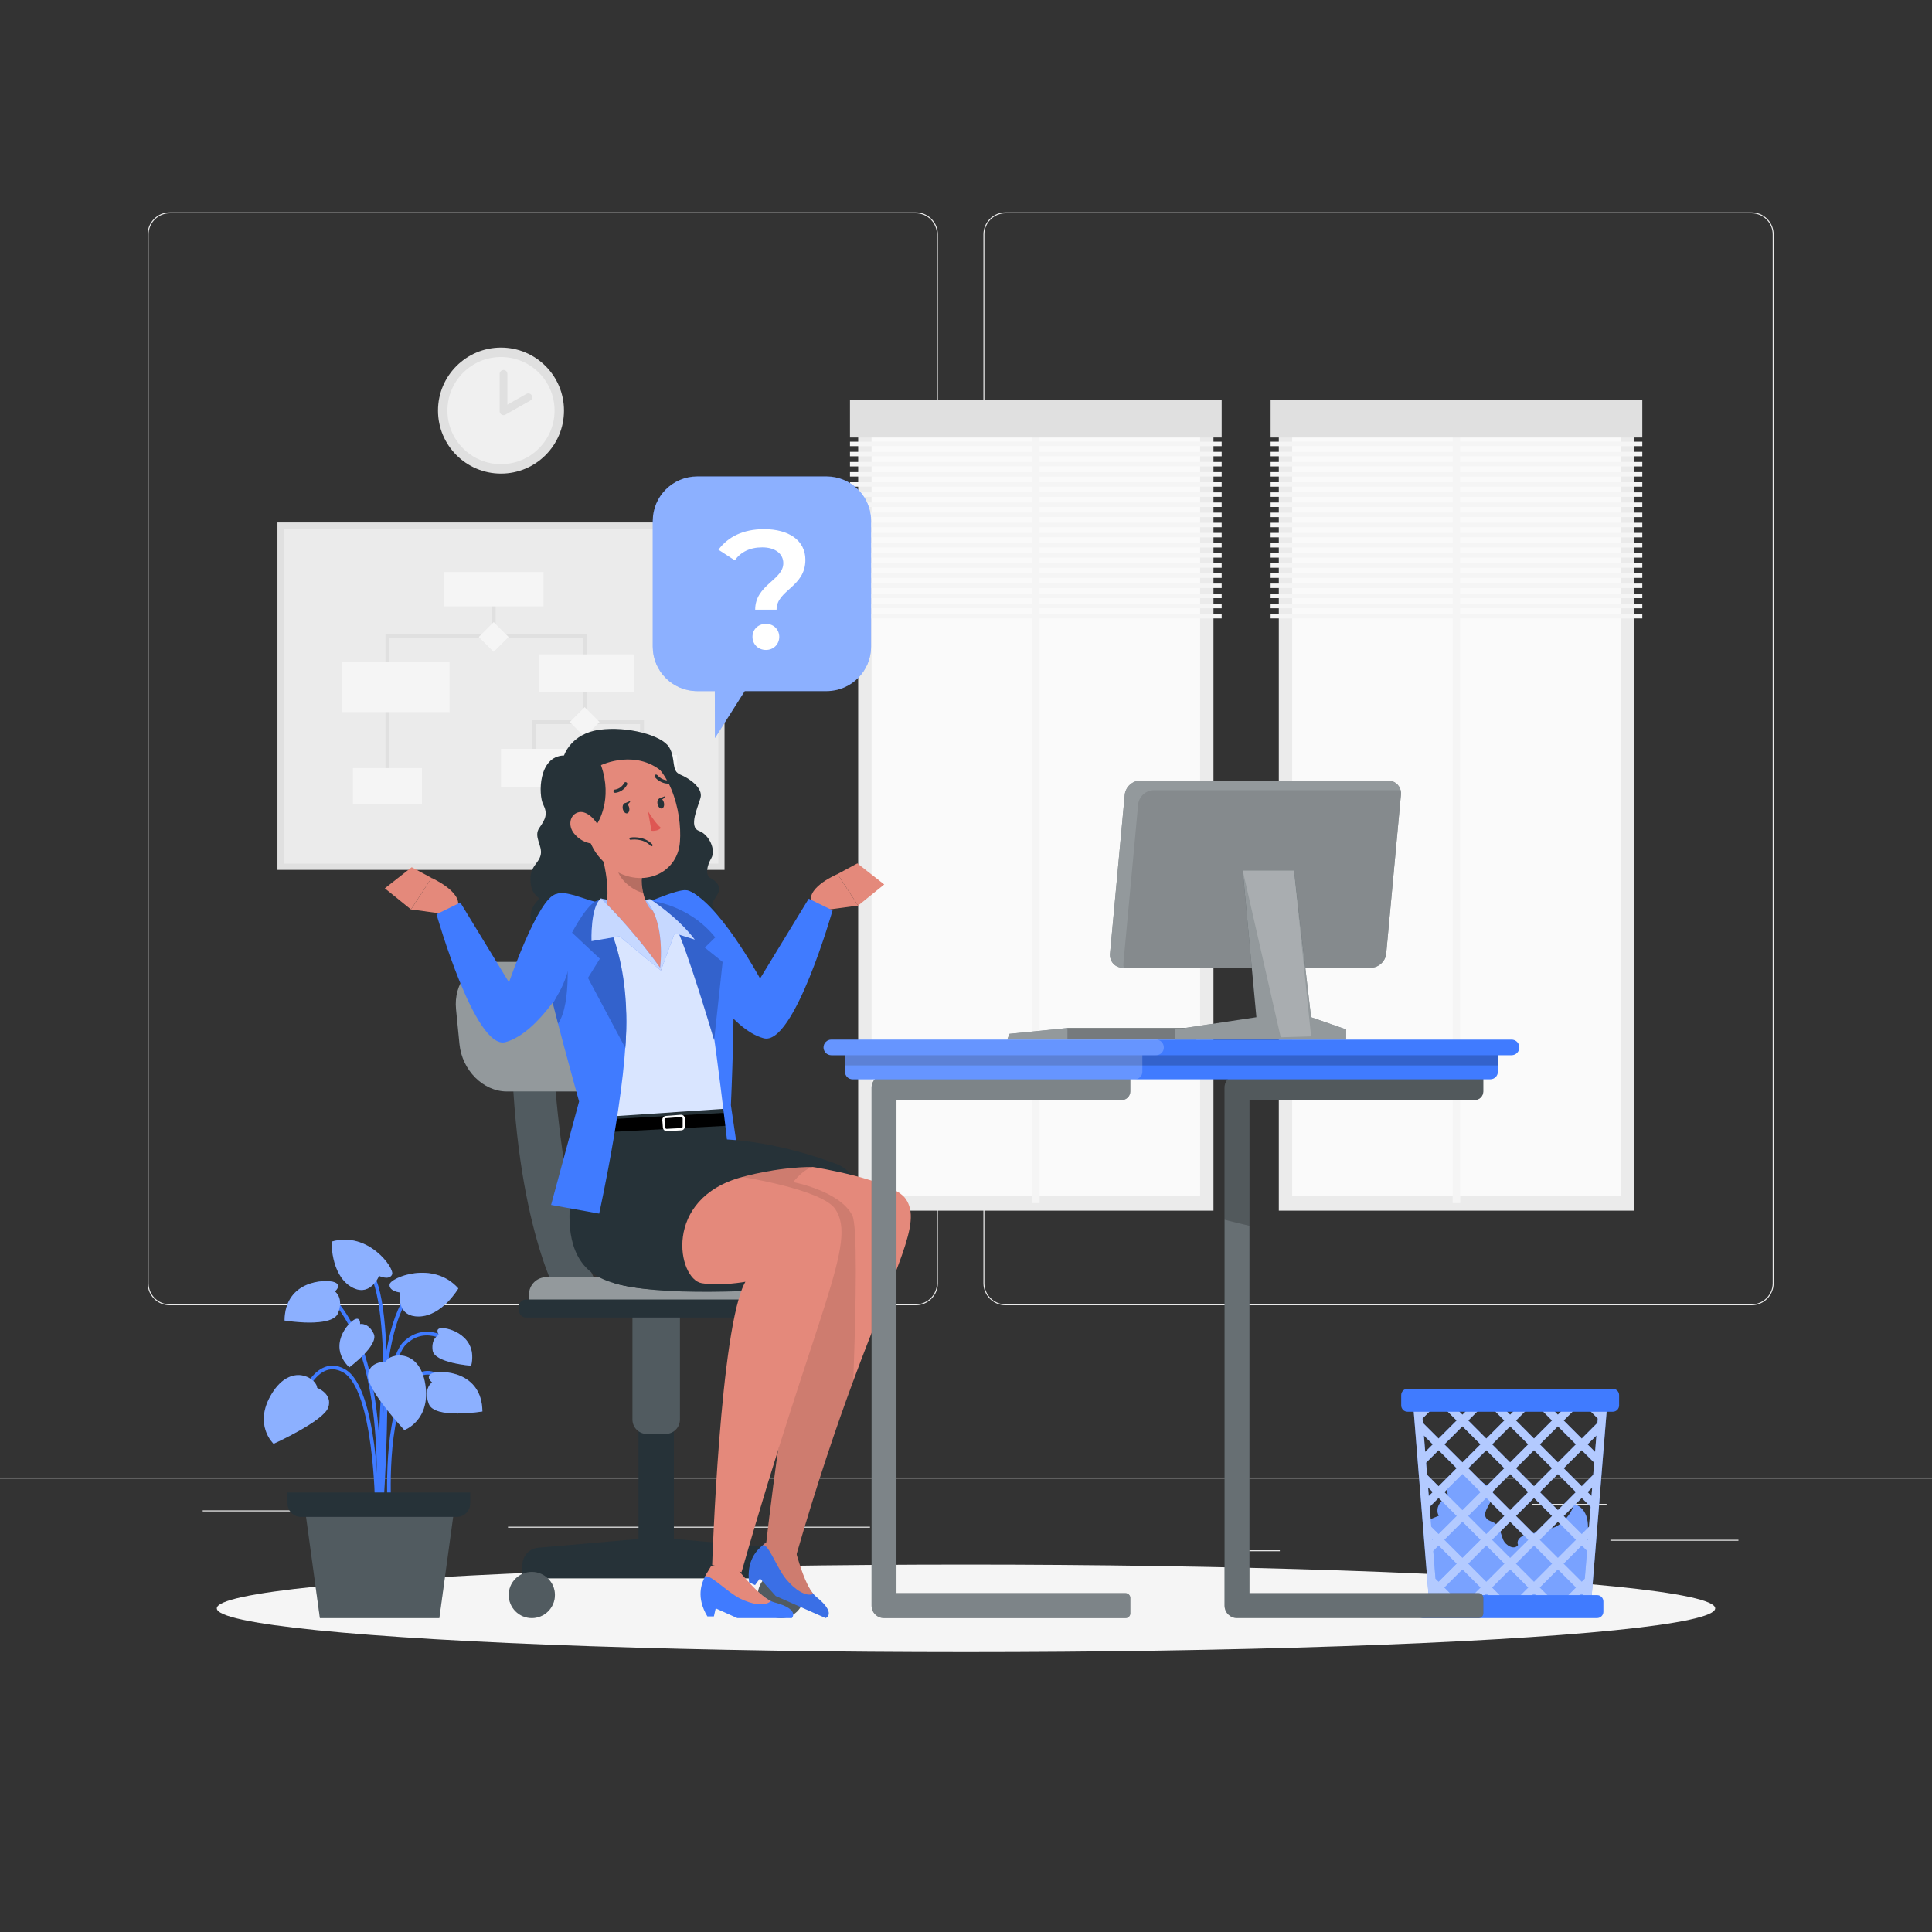 <?xml version="1.0" encoding="utf-8"?>
<!-- Generator: Adobe Illustrator 27.5.0, SVG Export Plug-In . SVG Version: 6.00 Build 0)  -->
<svg version="1.1" xmlns="http://www.w3.org/2000/svg" xmlns:xlink="http://www.w3.org/1999/xlink" x="0px" y="0px"
	 viewBox="0 0 500 500" style="enable-background:new 0 0 500 500;" xml:space="preserve">
<rect x="0" y="0" width="500" height="500" fill="#333333" stroke="none"/>
<g id="Background_Complete">
	<g>
		<rect y="382.398" style="fill:#EBEBEB;" width="500" height="0.25"/>
		<rect x="416.779" y="398.494" style="fill:#EBEBEB;" width="33.122" height="0.25"/>
		<rect x="322.527" y="401.208" style="fill:#EBEBEB;" width="8.693" height="0.25"/>
		<rect x="396.586" y="389.208" style="fill:#EBEBEB;" width="19.192" height="0.25"/>
		<rect x="52.459" y="390.888" style="fill:#EBEBEB;" width="43.193" height="0.25"/>
		<rect x="104.556" y="390.888" style="fill:#EBEBEB;" width="6.333" height="0.25"/>
		<rect x="131.471" y="395.111" style="fill:#EBEBEB;" width="93.676" height="0.25"/>
		<path style="fill:#EBEBEB;" d="M237.014,337.8H43.915c-3.147,0-5.708-2.561-5.708-5.708V60.66c0-3.147,2.561-5.708,5.708-5.708
			h193.099c3.146,0,5.707,2.561,5.707,5.708v271.432C242.721,335.239,240.16,337.8,237.014,337.8z M43.915,55.203
			c-3.01,0-5.458,2.448-5.458,5.458v271.432c0,3.01,2.448,5.458,5.458,5.458h193.099c3.009,0,5.457-2.448,5.457-5.458V60.66
			c0-3.009-2.448-5.458-5.457-5.458H43.915z"/>
		<path style="fill:#EBEBEB;" d="M453.31,337.8H260.212c-3.147,0-5.707-2.561-5.707-5.708V60.66c0-3.147,2.561-5.708,5.707-5.708
			H453.31c3.148,0,5.708,2.561,5.708,5.708v271.432C459.019,335.239,456.458,337.8,453.31,337.8z M260.212,55.203
			c-3.009,0-5.457,2.448-5.457,5.458v271.432c0,3.01,2.448,5.458,5.457,5.458H453.31c3.01,0,5.458-2.448,5.458-5.458V60.66
			c0-3.009-2.448-5.458-5.458-5.458H260.212z"/>
	</g>
	<g>
		<g>
			<rect x="222.095" y="106.178" style="fill:#EBEBEB;" width="91.948" height="207.136"/>
			
				<rect x="168.386" y="167.24" transform="matrix(-1.836970e-16 1 -1 -1.836970e-16 477.815 -58.323)" style="fill:#FAFAFA;" width="199.366" height="85.011"/>
			<rect x="267.092" y="109.064" style="fill:#F5F5F5;" width="1.954" height="202.306"/>
			<rect x="219.973" y="103.482" style="fill:#E0E0E0;" width="96.192" height="9.748"/>
			<g>
				<rect x="219.973" y="114.31" style="fill:#F5F5F5;" width="96.192" height="1.155"/>
				<rect x="219.973" y="116.932" style="fill:#F5F5F5;" width="96.192" height="1.155"/>
				<rect x="219.973" y="119.555" style="fill:#F5F5F5;" width="96.192" height="1.155"/>
				<rect x="219.973" y="122.177" style="fill:#F5F5F5;" width="96.192" height="1.155"/>
				<rect x="219.973" y="124.799" style="fill:#F5F5F5;" width="96.192" height="1.155"/>
				<rect x="219.973" y="127.422" style="fill:#F5F5F5;" width="96.192" height="1.155"/>
				<rect x="219.973" y="130.044" style="fill:#F5F5F5;" width="96.192" height="1.155"/>
				<rect x="219.973" y="132.667" style="fill:#F5F5F5;" width="96.192" height="1.155"/>
				<rect x="219.973" y="135.289" style="fill:#F5F5F5;" width="96.192" height="1.155"/>
				<rect x="219.973" y="137.911" style="fill:#F5F5F5;" width="96.192" height="1.155"/>
				<rect x="219.973" y="140.534" style="fill:#F5F5F5;" width="96.192" height="1.155"/>
				<rect x="219.973" y="143.156" style="fill:#F5F5F5;" width="96.192" height="1.155"/>
				<rect x="219.973" y="145.779" style="fill:#F5F5F5;" width="96.192" height="1.155"/>
				<rect x="219.973" y="148.401" style="fill:#F5F5F5;" width="96.192" height="1.155"/>
				<rect x="219.973" y="151.023" style="fill:#F5F5F5;" width="96.192" height="1.155"/>
				<rect x="219.973" y="153.646" style="fill:#F5F5F5;" width="96.192" height="1.155"/>
				<rect x="219.973" y="156.268" style="fill:#F5F5F5;" width="96.192" height="1.155"/>
				<rect x="219.973" y="158.891" style="fill:#F5F5F5;" width="96.192" height="1.155"/>
			</g>
		</g>
		<g>
			<rect x="330.955" y="106.178" style="fill:#EBEBEB;" width="91.948" height="207.136"/>
			
				<rect x="277.246" y="167.24" transform="matrix(-1.836970e-16 1 -1 -1.836970e-16 586.674 -167.183)" style="fill:#FAFAFA;" width="199.366" height="85.011"/>
			<rect x="375.952" y="109.064" style="fill:#F5F5F5;" width="1.954" height="202.306"/>
			<rect x="328.833" y="103.482" style="fill:#E0E0E0;" width="96.192" height="9.748"/>
			<g>
				<rect x="328.833" y="114.31" style="fill:#F5F5F5;" width="96.192" height="1.155"/>
				<rect x="328.833" y="116.932" style="fill:#F5F5F5;" width="96.192" height="1.155"/>
				<rect x="328.833" y="119.555" style="fill:#F5F5F5;" width="96.192" height="1.155"/>
				<rect x="328.833" y="122.177" style="fill:#F5F5F5;" width="96.192" height="1.155"/>
				<rect x="328.833" y="124.799" style="fill:#F5F5F5;" width="96.192" height="1.155"/>
				<rect x="328.833" y="127.422" style="fill:#F5F5F5;" width="96.192" height="1.155"/>
				<rect x="328.833" y="130.044" style="fill:#F5F5F5;" width="96.192" height="1.155"/>
				<rect x="328.833" y="132.667" style="fill:#F5F5F5;" width="96.192" height="1.155"/>
				<rect x="328.833" y="135.289" style="fill:#F5F5F5;" width="96.192" height="1.155"/>
				<rect x="328.833" y="137.911" style="fill:#F5F5F5;" width="96.192" height="1.155"/>
				<rect x="328.833" y="140.534" style="fill:#F5F5F5;" width="96.192" height="1.155"/>
				<rect x="328.833" y="143.156" style="fill:#F5F5F5;" width="96.192" height="1.155"/>
				<rect x="328.833" y="145.779" style="fill:#F5F5F5;" width="96.192" height="1.155"/>
				<rect x="328.833" y="148.401" style="fill:#F5F5F5;" width="96.192" height="1.155"/>
				<rect x="328.833" y="151.023" style="fill:#F5F5F5;" width="96.192" height="1.155"/>
				<rect x="328.833" y="153.646" style="fill:#F5F5F5;" width="96.192" height="1.155"/>
				<rect x="328.833" y="156.268" style="fill:#F5F5F5;" width="96.192" height="1.155"/>
				<rect x="328.833" y="158.891" style="fill:#F5F5F5;" width="96.192" height="1.155"/>
			</g>
		</g>
		<g>
			
				<rect x="84.704" y="122.318" transform="matrix(-1.836970e-16 1 -1 -1.836970e-16 309.826 50.511)" style="fill:#E0E0E0;" width="89.908" height="115.701"/>
			
				<rect x="73.411" y="136.818" transform="matrix(-1 -1.224647e-16 1.224647e-16 -1 259.315 360.337)" style="fill:#EBEBEB;" width="112.493" height="86.701"/>
			<line style="fill:none;stroke:#E0E0E0;stroke-miterlimit:10;" x1="127.77" y1="152.48" x2="127.77" y2="164.57"/>
			<polyline style="fill:none;stroke:#E0E0E0;stroke-miterlimit:10;" points="100.277,203.492 100.277,164.57 151.309,164.57 
				151.309,186.897 			"/>
			<polyline style="fill:none;stroke:#E0E0E0;stroke-miterlimit:10;" points="138.105,198.78 138.105,186.897 166.159,186.897 
				166.159,199.195 			"/>
			<rect x="114.866" y="148.037" style="fill:#F5F5F5;" width="25.808" height="8.885"/>
			<rect x="139.39" y="169.355" style="fill:#F5F5F5;" width="24.598" height="9.651"/>
			<rect x="129.658" y="193.802" style="fill:#F5F5F5;" width="16.895" height="9.956"/>
			<rect x="157.113" y="195.414" style="fill:#F5F5F5;" width="18.092" height="7.563"/>
			<rect x="88.404" y="171.398" style="fill:#F5F5F5;" width="27.946" height="12.894"/>
			<rect x="91.353" y="198.78" style="fill:#F5F5F5;" width="17.847" height="9.424"/>
			
				<rect x="125.045" y="162.159" transform="matrix(0.707 0.707 -0.707 0.707 154.011 -42.054)" style="fill:#F5F5F5;" width="5.45" height="5.45"/>
			
				<rect x="148.584" y="184.172" transform="matrix(0.707 0.707 -0.707 0.707 176.473 -52.25)" style="fill:#F5F5F5;" width="5.45" height="5.45"/>
		</g>
		<g>
			<circle style="fill:#E0E0E0;" cx="129.657" cy="106.26" r="16.304"/>
			<circle style="fill:#F0F0F0;" cx="129.657" cy="106.26" r="13.863"/>
			
				<polyline style="fill:#F0F0F0;stroke:#E0E0E0;stroke-width:2;stroke-linecap:round;stroke-linejoin:round;stroke-miterlimit:10;" points="
				130.311,96.751 130.311,106.441 136.734,102.807 			"/>
		</g>
	</g>
</g>
<g id="Background_Simple" style="display:none;">
	<g style="display:inline;">
		<path style="fill:#407BFF;" d="M249.329,89.677c-75.183,33.826-6.933,94.114-50.343,126.948
			c-43.411,32.834-161.439-5.124-116.445,80.138c52.852,100.152,284.293,86.244,334.195-36.598
			C466.636,137.322,324.512,55.851,249.329,89.677z"/>
		<path style="opacity:0.9;fill:#FFFFFF;" d="M249.329,89.677c-75.183,33.826-6.933,94.114-50.343,126.948
			c-43.411,32.834-161.439-5.124-116.445,80.138c52.852,100.152,284.293,86.244,334.195-36.598
			C466.636,137.322,324.512,55.851,249.329,89.677z"/>
	</g>
</g>
<g id="Shadow_1_">
	<ellipse id="_x3C_Path_x3E__359_" style="fill:#F5F5F5;" cx="250" cy="416.238" rx="193.889" ry="11.323"/>
</g>
<g id="Plant">
	<g>
		<g>
			<path style="fill:none;stroke:#407BFF;stroke-width:0.945;stroke-miterlimit:10;" d="M117.067,347.584c0,0-6.62-5.519-12.296,0
				c-5.676,5.519-6.772,39.711-6.772,39.711"/>
			<path style="fill:none;stroke:#407BFF;stroke-width:0.945;stroke-miterlimit:10;" d="M97.529,393.897
				c0,0,3.902-40.126-10.79-56.989"/>
			<path style="fill:none;stroke:#407BFF;stroke-width:0.945;stroke-miterlimit:10;" d="M98.927,389.668
				c0,0-3.005-45.68,8.014-55.815"/>
			<path style="fill:none;stroke:#407BFF;stroke-width:0.945;stroke-miterlimit:10;" d="M97.529,389.668
				c0,0-0.256-30.185-8.445-34.878c-8.189-4.693-12.363,10.612-12.363,10.612"/>
			<path style="fill:none;stroke:#407BFF;stroke-width:0.945;stroke-miterlimit:10;" d="M100.764,389.668
				c0,0-1.336-23.173,5.009-31.455c6.344-8.282,13.023,3.548,13.023,3.548"/>
			<path style="fill:none;stroke:#407BFF;stroke-width:0.945;stroke-miterlimit:10;" d="M98.553,392.772
				c0,0,4.103-54.194-2.687-63.377"/>
		</g>
		<g>
			<path style="fill:#407BFF;" d="M82.072,359.188c0,0,4.083,1.505,2.869,5.059s-14.125,9.402-14.125,9.402
				s-5.407-4.956-0.441-13.017C75.341,352.572,81.962,356.645,82.072,359.188z"/>
			<path style="opacity:0.4;fill:#FFFFFF;enable-background:new    ;" d="M82.072,359.188c0,0,4.083,1.505,2.869,5.059
				s-14.125,9.402-14.125,9.402s-5.407-4.956-0.441-13.017C75.341,352.572,81.962,356.645,82.072,359.188z"/>
		</g>
		<g>
			<path style="fill:#407BFF;" d="M99.822,352.423c0,0-4.348-0.182-4.595,3.565c-0.247,3.747,9.419,14.114,9.419,14.114
				s6.898-2.494,5.416-11.845C108.581,348.907,100.902,350.118,99.822,352.423z"/>
			<path style="opacity:0.4;fill:#FFFFFF;enable-background:new    ;" d="M99.822,352.423c0,0-4.348-0.182-4.595,3.565
				c-0.247,3.747,9.419,14.114,9.419,14.114s6.898-2.494,5.416-11.845C108.581,348.907,100.902,350.118,99.822,352.423z"/>
		</g>
		<g>
			<path style="fill:#407BFF;" d="M103.503,334.486c0,0-2.899-0.311-2.665-2.077c0.233-1.766,11.269-6.31,17.779,1.038
				c0,0-4.169,7.161-10.195,7.255C102.395,340.796,103.503,334.486,103.503,334.486z"/>
			<path style="opacity:0.4;fill:#FFFFFF;enable-background:new    ;" d="M103.503,334.486c0,0-2.899-0.311-2.665-2.077
				c0.233-1.766,11.269-6.31,17.779,1.038c0,0-4.169,7.161-10.195,7.255C102.395,340.796,103.503,334.486,103.503,334.486z"/>
		</g>
		<g>
			<path style="fill:#407BFF;" d="M98.102,330.198c0,0,2.625,1.269,3.36-0.353c0.736-1.622-6.226-11.315-15.638-8.522
				c0,0-0.249,8.283,4.816,11.549C95.704,336.139,98.102,330.198,98.102,330.198z"/>
			<path style="opacity:0.4;fill:#FFFFFF;enable-background:new    ;" d="M98.102,330.198c0,0,2.625,1.269,3.36-0.353
				c0.736-1.622-6.226-11.315-15.638-8.522c0,0-0.249,8.283,4.816,11.549C95.704,336.139,98.102,330.198,98.102,330.198z"/>
		</g>
		<g>
			<path style="fill:#407BFF;" d="M111.826,357.759c0,0-2.001-1.615,0.158-2.404c2.159-0.789,12.753-0.565,12.863,9.929
				c0,0-12.338,2.05-13.866-1.947C109.455,359.341,111.826,357.759,111.826,357.759z"/>
			<path style="opacity:0.4;fill:#FFFFFF;enable-background:new    ;" d="M111.826,357.759c0,0-2.001-1.615,0.158-2.404
				c2.159-0.789,12.753-0.565,12.863,9.929c0,0-12.338,2.05-13.866-1.947C109.455,359.341,111.826,357.759,111.826,357.759z"/>
		</g>
		<g>
			<path style="fill:#407BFF;" d="M86.666,334.223c0,0,2.001-1.615-0.158-2.404c-2.159-0.789-12.753-0.565-12.863,9.929
				c0,0,12.338,2.051,13.866-1.947C89.037,335.805,86.666,334.223,86.666,334.223z"/>
			<path style="opacity:0.4;fill:#FFFFFF;enable-background:new    ;" d="M86.666,334.223c0,0,2.001-1.615-0.158-2.404
				c-2.159-0.789-12.753-0.565-12.863,9.929c0,0,12.338,2.051,13.866-1.947C89.037,335.805,86.666,334.223,86.666,334.223z"/>
		</g>
		<g>
			<path style="fill:#407BFF;" d="M93.189,342.676c0,0,0.176-1.964-1.409-1.194c-1.585,0.77-7.108,6.728-1.383,12.382
				c0,0,7.706-5.707,6.317-8.679C95.324,342.212,93.189,342.676,93.189,342.676z"/>
			<path style="opacity:0.4;fill:#FFFFFF;enable-background:new    ;" d="M93.189,342.676c0,0,0.176-1.964-1.409-1.194
				c-1.585,0.77-7.108,6.728-1.383,12.382c0,0,7.706-5.707,6.317-8.679C95.324,342.212,93.189,342.676,93.189,342.676z"/>
		</g>
		<g>
			<path style="fill:#407BFF;" d="M113.615,345.475c0,0-1.196-1.567,0.556-1.761c1.751-0.194,9.601,1.901,7.773,9.736
				c0,0-9.563-0.719-9.972-3.974C111.561,346.221,113.615,345.475,113.615,345.475z"/>
			<path style="opacity:0.4;fill:#FFFFFF;enable-background:new    ;" d="M113.615,345.475c0,0-1.196-1.567,0.556-1.761
				c1.751-0.194,9.601,1.901,7.773,9.736c0,0-9.563-0.719-9.972-3.974C111.561,346.221,113.615,345.475,113.615,345.475z"/>
		</g>
		<polygon style="fill:#263238;" points="82.785,418.757 113.7,418.757 117.809,388.695 78.676,388.695 		"/>
		<polygon style="opacity:0.2;fill:#FFFFFF;enable-background:new    ;" points="82.785,418.757 113.7,418.757 117.809,388.695 
			78.676,388.695 		"/>
		<path style="fill:#263238;" d="M121.684,386.258v2.856c0,1.911-1.549,3.461-3.461,3.461H77.875c-1.911,0-3.461-1.549-3.461-3.461
			v-2.856H121.684z"/>
	</g>
</g>
<g id="Trash_bin">
	<g>
		<g>
			<path style="fill:#407BFF;" d="M372.368,392.28c-1.078-1.81,0.442-4.532,2.549-4.564c-0.923-2.597-0.012-5.736,2.157-7.435
				c0.274-0.215,0.588-0.415,0.936-0.416c0.373-0.001,0.703,0.226,1.006,0.444c1.984,1.426,3.969,2.852,5.954,4.277
				c0.454,0.326,0.925,0.671,1.182,1.168c1.217,2.358-3.17,5.379-1.366,7.325c0.518,0.559,1.352,0.674,1.998,1.078
				c1.417,0.886,1.588,2.831,2.248,4.366c0.661,1.535,2.963,2.726,3.844,1.306c-0.65-1.473,1.318-2.741,2.917-2.928
				c1.577-0.185,3.268-0.274,4.152-1.775c2.268,1.982,7.347-3.549,7.231-5.779c1.864,0.142,3.134,1.888,3.543,3.634
				c0.423,1.812,0.161,3.701,0.191,5.558c0.057,3.611,1.222,7.148,1.159,10.759c-0.05,2.81-1.135,5.93-3.708,7.061
				c-1.238,0.544-2.638,0.545-3.99,0.536c-9.765-0.062-19.53-0.125-29.295-0.188c-0.703-0.005-1.437-0.016-2.06-0.342
				c-1.322-0.69-1.601-2.426-1.724-3.912c-0.524-6.364-1.049-12.729-1.573-19.093C370.601,393.001,371.485,392.641,372.368,392.28z"
				/>
			<path style="opacity:0.3;fill:#FFFFFF;enable-background:new    ;" d="M372.368,392.28c-1.078-1.81,0.442-4.532,2.549-4.564
				c-0.923-2.597-0.012-5.736,2.157-7.435c0.274-0.215,0.588-0.415,0.936-0.416c0.373-0.001,0.703,0.226,1.006,0.444
				c1.984,1.426,3.969,2.852,5.954,4.277c0.454,0.326,0.925,0.671,1.182,1.168c1.217,2.358-3.17,5.379-1.366,7.325
				c0.518,0.559,1.352,0.674,1.998,1.078c1.417,0.886,1.588,2.831,2.248,4.366c0.661,1.535,2.963,2.726,3.844,1.306
				c-0.65-1.473,1.318-2.741,2.917-2.928c1.577-0.185,3.268-0.274,4.152-1.775c2.268,1.982,7.347-3.549,7.231-5.779
				c1.864,0.142,3.134,1.888,3.543,3.634c0.423,1.812,0.161,3.701,0.191,5.558c0.057,3.611,1.222,7.148,1.159,10.759
				c-0.05,2.81-1.135,5.93-3.708,7.061c-1.238,0.544-2.638,0.545-3.99,0.536c-9.765-0.062-19.53-0.125-29.295-0.188
				c-0.703-0.005-1.437-0.016-2.06-0.342c-1.322-0.69-1.601-2.426-1.724-3.912c-0.524-6.364-1.049-12.729-1.573-19.093
				C370.601,393.001,371.485,392.641,372.368,392.28z"/>
		</g>
		<g>
			<g>
				<path style="fill:#407BFF;" d="M365.543,361.315l0.374,4.592l0.267,3.279l0.683,8.544l0.395,4.892l0.534,6.525l0.224,2.798
					l0.064,0.833l0.267,3.279l0.363,4.518l0.224,2.798l0.235,2.83l0.267,3.29l0.203,2.51l0.224,2.788l0.096,1.218h5.991h5.052h7.295
					h5.052h7.295h5.052h5.981l0.096-1.218l0.224-2.798l0.203-2.488l0.267-3.289l0.234-2.841l0.225-2.798l0.363-4.507l0.267-3.29
					l0.075-0.833l0.224-2.798l0.523-6.525l0.395-4.902l0.694-8.534l0.267-3.279l0.374-4.592h-5.116h-3.3h-9.046h-3.3h-9.046h-3.301
					h-9.057h-3.29H365.543z M367.85,363.451h0.951l-0.876,0.876l0,0L367.85,363.451z M371.812,363.451h0.983l4.176,4.176
					l-4.667,4.667l-4.069-4.069l-0.085-1.111L371.812,363.451z M369.078,378.542l3.225-3.225l4.667,4.656l-4.667,4.667l-2.98-2.98
					L369.078,378.542z M412.322,381.661l-2.969,2.98l-4.667-4.667l4.667-4.656l3.225,3.225l0,0L412.322,381.661z M378.477,369.133
					l4.667,4.667l-4.667,4.667l-4.667-4.667L378.477,369.133z M378.477,366.122l-2.67-2.67h5.34L378.477,366.122z M384.65,375.317
					l4.667,4.656l-4.667,4.667l-4.656-4.667L384.65,375.317z M390.823,390.814l-4.657-4.667l4.657-4.656l4.667,4.656
					L390.823,390.814z M396.996,387.664l4.667,4.667l-4.656,4.657l-4.667-4.667L396.996,387.664z M389.317,392.32l-4.667,4.667
					l-4.656-4.657l4.656-4.667L389.317,392.32z M386.166,373.8l4.657-4.667l4.667,4.667l-4.667,4.667L386.166,373.8z
					 M396.996,375.317l4.667,4.656l-4.667,4.667l-4.656-4.667L396.996,375.317z M398.513,373.8l4.667-4.667l4.657,4.667
					l-4.657,4.667L398.513,373.8z M407.836,386.147l-4.657,4.667l-4.667-4.667l4.667-4.656L407.836,386.147z M403.18,393.837
					l4.657,4.667l-4.657,4.657l-4.667-4.657L403.18,393.837z M401.663,404.677l-4.667,4.667l-4.656-4.667l4.667-4.667
					L401.663,404.677z M390.823,403.16l-4.657-4.657l4.657-4.667l4.667,4.667L390.823,403.16z M389.317,404.677l-4.667,4.667
					l-4.656-4.667l4.656-4.667L389.317,404.677z M383.144,410.85l-3.022,3.023h-3.29l-3.022-3.023l4.667-4.667L383.144,410.85z
					 M378.477,403.16l-4.667-4.657l4.667-4.667l4.667,4.667L378.477,403.16z M378.477,390.814l-4.667-4.667l4.667-4.656l4.667,4.656
					L378.477,390.814z M384.158,363.451h0.983l4.176,4.176l-4.667,4.667l-4.656-4.667L384.158,363.451z M388.163,363.451h5.33
					l-2.67,2.67L388.163,363.451z M396.505,363.451h0.983l4.176,4.176l-4.667,4.667l-4.656-4.667L396.505,363.451z M405.839,363.451
					l-2.659,2.67l-2.67-2.67H405.839z M409.844,363.451l3.653,3.664l-0.086,1.111l-4.059,4.069l-4.667-4.667l4.176-4.176H409.844z
					 M413.796,363.451l-0.075,0.865l0,0l-0.865-0.865H413.796z M412.803,375.744l-1.944-1.944l2.286-2.285L412.803,375.744z
					 M411.874,387.161l-1.015-1.015l1.197-1.196l0,0L411.874,387.161L411.874,387.161z M411.233,395.108l-1.88,1.88l-4.667-4.657
					l4.667-4.667l2.296,2.307L411.233,395.108z M410.955,398.6l-0.096-0.096l0.107-0.107L410.955,398.6L410.955,398.6z
					 M410.143,408.543l-0.79,0.79l-4.667-4.657l4.667-4.667l1.378,1.378L410.143,408.543L410.143,408.543z M407.836,413.873
					l1.517-1.516l0.449,0.448l-0.085,1.068H407.836z M404.824,413.873h-3.289l-3.022-3.023l4.667-4.667l4.657,4.667L404.824,413.873
					z M395.479,413.873l1.517-1.516l1.516,1.516H395.479z M389.178,413.873l-3.012-3.023l4.657-4.667l4.667,4.667l-3.022,3.023
					H389.178z M383.133,413.873l1.517-1.516l1.517,1.516H383.133z M371.855,412.805l0.449-0.448l1.517,1.516h-1.88L371.855,412.805z
					 M370.926,401.388l1.378-1.378l4.667,4.667l-4.667,4.657l-0.801-0.791L370.926,401.388z M370.68,398.386l0.117,0.117
					l-0.096,0.096L370.68,398.386L370.68,398.386z M369.997,389.97l2.307-2.307l4.667,4.667l-4.667,4.657l-1.89-1.88L369.997,389.97
					z M369.591,384.951l1.207,1.196l-1.025,1.026L369.591,384.951z M368.501,371.504l2.296,2.296l-1.954,1.955L368.501,371.504
					L368.501,371.504z"/>
			</g>
			<g style="opacity:0.6;enable-background:new    ;">
				<path style="fill:#FFFFFF;" d="M365.543,361.315l0.374,4.592l0.267,3.279l0.683,8.544l0.395,4.892l0.534,6.525l0.224,2.798
					l0.064,0.833l0.267,3.279l0.363,4.518l0.224,2.798l0.235,2.83l0.267,3.29l0.203,2.51l0.224,2.788l0.096,1.218h5.991h5.052h7.295
					h5.052h7.295h5.052h5.981l0.096-1.218l0.224-2.798l0.203-2.488l0.267-3.289l0.234-2.841l0.225-2.798l0.363-4.507l0.267-3.29
					l0.075-0.833l0.224-2.798l0.523-6.525l0.395-4.902l0.694-8.534l0.267-3.279l0.374-4.592h-5.116h-3.3h-9.046h-3.3h-9.046h-3.301
					h-9.057h-3.29H365.543z M367.85,363.451h0.951l-0.876,0.876l0,0L367.85,363.451z M371.812,363.451h0.983l4.176,4.176
					l-4.667,4.667l-4.069-4.069l-0.085-1.111L371.812,363.451z M369.078,378.542l3.225-3.225l4.667,4.656l-4.667,4.667l-2.98-2.98
					L369.078,378.542z M412.322,381.661l-2.969,2.98l-4.667-4.667l4.667-4.656l3.225,3.225l0,0L412.322,381.661z M378.477,369.133
					l4.667,4.667l-4.667,4.667l-4.667-4.667L378.477,369.133z M378.477,366.122l-2.67-2.67h5.34L378.477,366.122z M384.65,375.317
					l4.667,4.656l-4.667,4.667l-4.656-4.667L384.65,375.317z M390.823,390.814l-4.657-4.667l4.657-4.656l4.667,4.656
					L390.823,390.814z M396.996,387.664l4.667,4.667l-4.656,4.657l-4.667-4.667L396.996,387.664z M389.317,392.32l-4.667,4.667
					l-4.656-4.657l4.656-4.667L389.317,392.32z M386.166,373.8l4.657-4.667l4.667,4.667l-4.667,4.667L386.166,373.8z
					 M396.996,375.317l4.667,4.656l-4.667,4.667l-4.656-4.667L396.996,375.317z M398.513,373.8l4.667-4.667l4.657,4.667
					l-4.657,4.667L398.513,373.8z M407.836,386.147l-4.657,4.667l-4.667-4.667l4.667-4.656L407.836,386.147z M403.18,393.837
					l4.657,4.667l-4.657,4.657l-4.667-4.657L403.18,393.837z M401.663,404.677l-4.667,4.667l-4.656-4.667l4.667-4.667
					L401.663,404.677z M390.823,403.16l-4.657-4.657l4.657-4.667l4.667,4.667L390.823,403.16z M389.317,404.677l-4.667,4.667
					l-4.656-4.667l4.656-4.667L389.317,404.677z M383.144,410.85l-3.022,3.023h-3.29l-3.022-3.023l4.667-4.667L383.144,410.85z
					 M378.477,403.16l-4.667-4.657l4.667-4.667l4.667,4.667L378.477,403.16z M378.477,390.814l-4.667-4.667l4.667-4.656l4.667,4.656
					L378.477,390.814z M384.158,363.451h0.983l4.176,4.176l-4.667,4.667l-4.656-4.667L384.158,363.451z M388.163,363.451h5.33
					l-2.67,2.67L388.163,363.451z M396.505,363.451h0.983l4.176,4.176l-4.667,4.667l-4.656-4.667L396.505,363.451z M405.839,363.451
					l-2.659,2.67l-2.67-2.67H405.839z M409.844,363.451l3.653,3.664l-0.086,1.111l-4.059,4.069l-4.667-4.667l4.176-4.176H409.844z
					 M413.796,363.451l-0.075,0.865l0,0l-0.865-0.865H413.796z M412.803,375.744l-1.944-1.944l2.286-2.285L412.803,375.744z
					 M411.874,387.161l-1.015-1.015l1.197-1.196l0,0L411.874,387.161L411.874,387.161z M411.233,395.108l-1.88,1.88l-4.667-4.657
					l4.667-4.667l2.296,2.307L411.233,395.108z M410.955,398.6l-0.096-0.096l0.107-0.107L410.955,398.6L410.955,398.6z
					 M410.143,408.543l-0.79,0.79l-4.667-4.657l4.667-4.667l1.378,1.378L410.143,408.543L410.143,408.543z M407.836,413.873
					l1.517-1.516l0.449,0.448l-0.085,1.068H407.836z M404.824,413.873h-3.289l-3.022-3.023l4.667-4.667l4.657,4.667L404.824,413.873
					z M395.479,413.873l1.517-1.516l1.516,1.516H395.479z M389.178,413.873l-3.012-3.023l4.657-4.667l4.667,4.667l-3.022,3.023
					H389.178z M383.133,413.873l1.517-1.516l1.517,1.516H383.133z M371.855,412.805l0.449-0.448l1.517,1.516h-1.88L371.855,412.805z
					 M370.926,401.388l1.378-1.378l4.667,4.667l-4.667,4.657l-0.801-0.791L370.926,401.388z M370.68,398.386l0.117,0.117
					l-0.096,0.096L370.68,398.386L370.68,398.386z M369.997,389.97l2.307-2.307l4.667,4.667l-4.667,4.657l-1.89-1.88L369.997,389.97
					z M369.591,384.951l1.207,1.196l-1.025,1.026L369.591,384.951z M368.501,371.504l2.296,2.296l-1.954,1.955L368.501,371.504
					L368.501,371.504z"/>
			</g>
		</g>
		<path style="fill:#407BFF;" d="M417.381,365.356h-53.108c-0.908,0-1.643-0.736-1.643-1.643v-2.659
			c0-0.908,0.736-1.643,1.643-1.643h53.107c0.908,0,1.643,0.736,1.643,1.643l0,2.659
			C419.024,364.621,418.288,365.356,417.381,365.356z"/>
		<path style="fill:#407BFF;" d="M368.34,418.757h44.975c0.908,0,1.643-0.736,1.643-1.643v-2.659c0-0.908-0.736-1.643-1.643-1.643
			H368.34c-0.908,0-1.643,0.736-1.643,1.643v2.659C366.696,418.022,367.432,418.757,368.34,418.757z"/>
	</g>
</g>
<g id="Speech_bubble">
	<g>
		<g>
			<path style="fill:#407BFF;" d="M213.917,123.308h-33.47c-6.356,0-11.509,5.152-11.509,11.508v32.527
				c0,6.356,5.153,11.508,11.508,11.508h4.55l0.031,12.151l7.71-12.151h21.179c6.356,0,11.508-5.153,11.508-11.508v-32.527
				C225.426,128.46,220.273,123.308,213.917,123.308z"/>
			<path style="opacity:0.4;fill:#FFFFFF;" d="M213.917,123.308h-33.47c-6.356,0-11.509,5.152-11.509,11.508v32.527
				c0,6.356,5.153,11.508,11.508,11.508h4.55l0.031,12.151l7.71-12.151h21.179c6.356,0,11.508-5.153,11.508-11.508v-32.527
				C225.426,128.46,220.273,123.308,213.917,123.308z"/>
		</g>
		<g>
			<path style="fill:#FFFFFF;" d="M202.72,145.755c0-2.442-2.093-4.099-5.45-4.099c-3.226,0-5.581,1.221-7.107,3.357l-4.229-2.747
				c2.441-3.314,6.366-5.32,11.816-5.32c6.41,0,10.683,2.921,10.683,7.936c0,7.107-7.456,7.762-7.456,12.907h-5.538
				C195.438,151.336,202.72,150.115,202.72,145.755z M194.74,164.809c0-1.875,1.439-3.357,3.488-3.357
				c2.006,0,3.445,1.482,3.445,3.357c0,1.875-1.439,3.401-3.445,3.401C196.179,168.21,194.74,166.684,194.74,164.809z"/>
		</g>
	</g>
</g>
<g id="Character">
	<g>
		<g>
			<path style="fill:#263238;" d="M142.855,270.106c0,0,2.816,56.472,14.978,66.195h-13.007c0,0-11.6-19.239-12.464-66.195H142.855z
				"/>
			<path style="opacity:0.2;fill:#FFFFFF;enable-background:new    ;" d="M142.855,270.106c0,0,2.816,56.472,14.978,66.195h-13.007
				c0,0-11.6-19.239-12.464-66.195H142.855z"/>
			<path style="fill:#263238;" d="M133.081,278.07h12.314c3.607,0,6.212-3.241,5.819-7.24l-0.525-5.337
				c-0.394-3.998-3.637-7.24-7.244-7.24H131.13c-3.607,0-6.212,3.241-5.819,7.24l0.525,5.337
				C126.23,274.829,129.474,278.07,133.081,278.07z"/>
			<path style="fill:#263238;" d="M131.17,282.469l20.837,0c6.104,0,10.513-5.485,9.847-12.251l-0.889-9.032
				c-0.666-6.766-6.154-12.251-12.259-12.251h-20.837c-6.104,0-10.513,5.485-9.847,12.251l0.889,9.031
				C119.577,276.984,125.066,282.469,131.17,282.469z"/>
			<path style="opacity:0.5;fill:#FFFFFF;" d="M131.17,282.469l20.837,0c6.104,0,10.513-5.485,9.847-12.251l-0.889-9.032
				c-0.666-6.766-6.154-12.251-12.259-12.251h-20.837c-6.104,0-10.513,5.485-9.847,12.251l0.889,9.031
				C119.577,276.984,125.066,282.469,131.17,282.469z"/>
		</g>
		<g>
			<path style="fill:#263238;" d="M199.867,330.53h-58.473c-2.481,0-4.493,2.012-4.493,4.493v4.866h67.458v-4.866
				C204.36,332.542,202.348,330.53,199.867,330.53z"/>
			<path style="opacity:0.5;fill:#FFFFFF;" d="M199.867,330.53h-58.473c-2.481,0-4.493,2.012-4.493,4.493v4.866h67.458v-4.866
				C204.36,332.542,202.348,330.53,199.867,330.53z"/>
			<path style="fill:#263238;" d="M139.247,400.55l26.005-2.267V364.13h9.143v34.144l26.098,2.276
				c2.299,0.226,4.052,2.159,4.052,4.47v3.464h-33.827h-1.695h-33.828v-3.464C135.195,402.709,136.947,400.776,139.247,400.55z"/>
			<path style="fill:#263238;" d="M196.126,412.78c0,3.301,2.676,5.977,5.977,5.977c3.301,0,5.977-2.676,5.977-5.977
				c0-3.301-2.676-5.977-5.977-5.977C198.802,406.803,196.126,409.479,196.126,412.78z"/>
			<path style="fill:#263238;" d="M143.613,412.78c0,3.301-2.676,5.977-5.977,5.977s-5.977-2.676-5.977-5.977
				c0-3.301,2.676-5.977,5.977-5.977S143.613,409.479,143.613,412.78z"/>
			<path style="fill:#263238;" d="M167.391,371.098h4.863c2.051,0,3.714-1.663,3.714-3.714v-29.717h-12.291v29.717
				C163.678,369.435,165.34,371.098,167.391,371.098z"/>
			<path style="opacity:0.2;fill:#FFFFFF;enable-background:new    ;" d="M167.391,371.098h4.863c2.051,0,3.714-1.663,3.714-3.714
				v-29.717h-12.291v29.717C163.678,369.435,165.34,371.098,167.391,371.098z"/>
			<g>
				<path style="fill:#263238;" d="M205.12,336.3h-68.978c-0.998,0-1.807,0.809-1.807,1.807v1.065c0,0.998,0.809,1.807,1.807,1.807
					h68.978c0.998,0,1.807-0.809,1.807-1.807v-1.065C206.927,337.109,206.118,336.3,205.12,336.3z"/>
			</g>
			<path style="opacity:0.2;fill:#FFFFFF;enable-background:new    ;" d="M196.126,412.78c0,3.301,2.676,5.977,5.977,5.977
				c3.301,0,5.977-2.676,5.977-5.977c0-3.301-2.676-5.977-5.977-5.977C198.802,406.803,196.126,409.479,196.126,412.78z"/>
			<path style="opacity:0.2;fill:#FFFFFF;enable-background:new    ;" d="M143.613,412.78c0,3.301-2.676,5.977-5.977,5.977
				s-5.977-2.676-5.977-5.977c0-3.301,2.676-5.977,5.977-5.977S143.613,409.479,143.613,412.78z"/>
		</g>
	</g>
	<g>
		<path style="fill:#263238;" d="M145.979,195.511c0,0,1.754-5.617,9.09-6.638c7.336-1.021,16.279,1.447,18.105,4.511
			c1.826,3.064,0.415,6.068,2.865,7.076c2.451,1.009,5.94,3.502,5.259,6c-0.681,2.498-3.149,7.568-0.426,8.565
			c2.723,0.997,4.426,4.982,3.234,7.032s-1.617,4.483-0.255,5.181c1.362,0.698,2.979,2.072,1.872,4.151s-2.213,2.372-0.511,4.14
			c1.702,1.768-1.245,5.747-1.245,5.747s-39.262,4.674-44.029,0.561c-4.768-4.113-1.789-7.737-0.768-8.819s-1.506-0.656-1.859-4.741
			s2.118-4.681,2.627-7.064c0.509-2.383-1.959-4.683-0.342-6.98c1.617-2.297,2.198-3.625,0.972-6.067
			C139.34,205.723,139.255,195.681,145.979,195.511z"/>
		<g>
			<path style="fill:#E4897B;" d="M213.37,235.529l8.705-1.163l-5.328-8.154c0,0-7.784,3.234-6.841,7.171L213.37,235.529z"/>
			<polygon style="fill:#E4897B;" points="228.839,228.898 221.878,223.442 216.747,226.212 222.075,234.367 			"/>
		</g>
		<path style="fill:#407BFF;" d="M215.468,235.604c0,0-9.99,35.226-17.843,33.094c-4.35-1.181-8.511-5.354-11.836-9.7
			c-4.368-5.715-7.292-11.757-7.292-11.757l0.011-0.127l-0.957-16.725c7.772,1.91,19.155,22.846,19.155,22.846l12.589-20.652
			L215.468,235.604z"/>
		<path style="opacity:0.7;fill:#FFFFFF;" d="M176.04,254.247c-10.596-9.947-23.9-16.662-23.9-16.662
			c0.785-0.091,1.593-0.171,2.402-0.239c6.089-0.501,11.074-0.865,16.502-0.558c1.366,0.08,2.766,0.193,4.143,0.307v0.011
			C178.601,244.926,176.04,254.247,176.04,254.247z"/>
		<g>
			<path style="fill:#407BFF;" d="M152.14,289.341c-0.751-8.456-3.778-23.952-8.991-40.227c-1.696-5.292,1.18-11.267,1.18-11.267
				s7.094-0.182,7.811-0.262c0.785-0.091,1.593-0.171,2.402-0.239c6.089-0.501,11.074-0.865,16.502-0.558
				c1.366,0.08,2.766,0.193,4.143,0.307c0.444,0.046,5.432,0.091,5.864,0.137c0,0,6.905,7.898,7.327,14.294
				c0.228,3.574,0.762,6.271,0.569,14.818c-0.034,5.804-0.454,13.463-0.841,21.623L152.14,289.341z"/>
			<path style="opacity:0.8;fill:#FFFFFF;" d="M152.14,289.341c-0.751-8.456-3.778-23.952-8.991-40.227
				c-1.696-5.292,1.18-11.267,1.18-11.267s7.094-0.182,7.811-0.262c0.785-0.091,1.593-0.171,2.402-0.239
				c6.089-0.501,11.074-0.865,16.502-0.558c1.366,0.08,2.766,0.193,4.143,0.307c0.444,0.046,5.432,0.091,5.864,0.137
				c0,0,6.905,7.898,7.327,14.294c0.228,3.574,0.762,6.271,0.569,14.818c-0.034,5.804-0.454,13.463-0.841,21.623L152.14,289.341z"/>
			<path style="fill:#263238;" d="M152.14,289.341l36.016-2.428c0,0,1.083,10.815,0.832,10.66
				c-0.251-0.155-38.552,1.351-38.552,1.351L152.14,289.341z"/>
			<polygon points="152.467,289.936 188.106,287.968 188.106,291.345 152.14,293.258 			"/>
			<path style="fill:none;stroke:#FFFFFF;stroke-width:0.58;stroke-miterlimit:10;" d="M171.847,291.809l-0.155-1.98
				c-0.029-0.377,0.252-0.706,0.629-0.736l3.903-0.304c0.398-0.031,0.738,0.283,0.738,0.682v2.085c0,0.364-0.285,0.664-0.648,0.683
				l-3.749,0.199C172.195,292.459,171.876,292.179,171.847,291.809z"/>
		</g>
		<path style="fill:#263238;" d="M190.335,295.342c-9.563-0.955-22.004-1.719-38.195-2.083c0,0-12.072,28.432,2.244,36.926
			c4.326,2.566,11.464,3.582,19.322,3.749c9.116,0.194,16.63-7.112,16.63-16.23V295.342z"/>
		<path style="fill:#407BFF;" d="M155.065,314.086l-12.444-2.252l7.243-26.78c0,0-1.857-6.652-3.9-14.278
			c-0.511-1.915-1.033-3.889-1.544-5.839c-0.476-1.823-0.94-3.622-1.358-5.317c-1.277-5.05-2.229-9.24-2.298-10.598
			c-0.232-4.272-0.94-15.822,3.158-17.633c2.426-1.08,7.406,1.474,10.563,2.066c0,0,7.035,11.98,7.569,29.311
			C162.587,280.085,155.065,314.086,155.065,314.086z"/>
		<path style="fill:#407BFF;" d="M166.881,233.846c0,0,11.616,1.456,16.573,26.207c2.006,10.016,6.754,52.828,6.754,52.828
			l2.701-1.351l-3.752-25.513c0,0,1.351-29.576,0.3-35.649c-1.051-6.073-6.363-19.232-11.906-19.979
			C175.302,230.086,166.881,233.846,166.881,233.846z"/>
		<g>
			<path style="fill:#407BFF;" d="M167.423,233.501l0.533-0.476c0,0,10.17,0.852,17.148,9.572l-2.702,2.641l4.615,3.714
				l-2.198,20.258c0,0-7.032-23.901-10.071-29.642C174.749,239.568,169.659,234.604,167.423,233.501z"/>
			<path style="opacity:0.2;" d="M167.423,233.501l0.533-0.443c0,0,10.17,0.82,17.148,9.539l-2.702,2.641l4.615,3.714l-2.198,20.258
				c0,0-7.032-23.901-10.071-29.642C174.749,239.568,169.659,234.604,167.423,233.501z"/>
			<path style="fill:#407BFF;" d="M154.777,234.532c0,0,8.985,11.455,7.049,36.667l-9.664-18.124l3.078-4.952l-7.204-6.754
				c0,0,4.649-9.022,7.318-8.311L154.777,234.532z"/>
			<path style="opacity:0.2;" d="M154.777,234.532c0,0,8.985,11.455,7.049,36.667l-9.664-18.124l3.078-4.952l-7.204-6.754
				c0,0,4.649-9.022,7.318-8.311L154.777,234.532z"/>
		</g>
		<g>
			<path style="fill:#407BFF;" d="M155.536,232.513c0,0,2.728,1.038,11.458,0.346c0,0,3.296,3.062,4.333,6.273
				c1.037,3.211-2.272,6.323-7.558,3.507C158.483,239.824,155.536,232.513,155.536,232.513z"/>
			<path style="opacity:0.5;fill:#FFFFFF;" d="M155.536,232.513c0,0,2.728,1.038,11.458,0.346c0,0,3.296,3.062,4.333,6.273
				c1.037,3.211-2.272,6.323-7.558,3.507C158.483,239.824,155.536,232.513,155.536,232.513z"/>
			<path style="fill:#E4897B;" d="M173.174,239.117l-2.003,11.95l-15.717-13.748c3.323-3.665,1.229-13.327-0.387-18.597l4.45,3.335
				l6.624,4.951c-0.159,1.104-0.011,2.618,0.319,4.074c0.501,2.105,1.4,4.086,2.39,4.507L173.174,239.117z"/>
			<path style="opacity:0.2;" d="M166.459,231.082c-2.641-0.592-6.1-3.323-6.658-6.021c-0.228-1.138-0.33-2.253-0.285-3.005
				l6.624,4.951C165.981,228.111,166.129,229.625,166.459,231.082z"/>
			<path style="fill:#407BFF;" d="M155.536,232.513c0,0,7.417,6.98,15.311,17.936c0,0,1.566-12.008-3.853-17.59l1.245-0.148
				c0,0,6.949,4.385,11.576,10.459l-5.215-1.651l-3.56,9.643l-10.735-8.857l-7.217,1.25
				C153.087,243.554,152.761,234.651,155.536,232.513z"/>
			<path style="opacity:0.7;fill:#FFFFFF;" d="M155.536,232.513c0,0,7.417,6.98,15.311,17.936c0,0,1.566-12.008-3.853-17.59
				l1.245-0.148c0,0,6.949,4.385,11.576,10.459l-5.215-1.651l-3.56,9.643l-10.735-8.857l-7.217,1.25
				C153.087,243.554,152.761,234.651,155.536,232.513z"/>
		</g>
		<g>
			<path style="fill:#E4897B;" d="M150.17,208.224c1.904,8.519,2.529,12.155,7.562,16.101c7.57,5.935,17.57,2.317,18.237-6.457
				c0.601-7.897-2.613-20.502-11.545-23.031C155.624,192.344,148.266,199.705,150.17,208.224z"/>
			<path style="fill:#263238;" d="M161.168,209.279c0.129,0.722,0.609,1.266,1.072,1.216c0.463-0.05,0.734-0.676,0.606-1.398
				c-0.129-0.722-0.609-1.266-1.072-1.216C161.311,207.931,161.04,208.557,161.168,209.279z"/>
			<path style="fill:#263238;" d="M170.16,208.026c0.129,0.722,0.609,1.267,1.072,1.216c0.463-0.05,0.735-0.676,0.606-1.398
				c-0.129-0.722-0.609-1.266-1.072-1.216C170.303,206.678,170.031,207.304,170.16,208.026z"/>
			<path style="fill:#263238;" d="M170.568,206.69l1.613-0.684C172.182,206.006,171.55,207.455,170.568,206.69z"/>
			<path style="fill:#DE5753;" d="M167.689,209.91c0,0,1.757,2.978,3.349,4.334c-0.777,0.991-2.441,0.756-2.441,0.756
				L167.689,209.91z"/>
			<path style="fill:#263238;" d="M161.792,202.425c-0.108,0.026-0.203,0.094-0.257,0.198c-0.842,1.619-2.408,1.719-2.426,1.72
				c-0.232,0.014-0.402,0.21-0.374,0.442c0.029,0.231,0.244,0.408,0.48,0.397c0.082-0.005,2.048-0.128,3.092-2.138
				c0.104-0.2,0.015-0.457-0.198-0.573C162.006,202.414,161.893,202.401,161.792,202.425z"/>
			<path style="fill:#263238;" d="M169.821,200.461c-0.105-0.009-0.211,0.021-0.294,0.092c-0.171,0.148-0.18,0.416-0.02,0.598
				c1.602,1.833,3.533,1.659,3.616,1.65c0.23-0.024,0.384-0.232,0.344-0.466c-0.04-0.233-0.26-0.403-0.49-0.381
				c-0.076,0.008-1.576,0.121-2.85-1.337C170.044,200.524,169.932,200.47,169.821,200.461z"/>
			<path style="fill:#263238;" d="M161.576,207.943l1.613-0.684C163.19,207.259,162.558,208.708,161.576,207.943z"/>
			<path style="fill:#263238;" d="M154.542,213.158c0,0,4.187-6.102,0.994-15.132c0,0,9.472-4.591,16.646,2.419
				c0,0-6.672-11.707-20.609-6.1c-13.938,5.607-3.43,18.988-1.705,20.102C151.592,215.559,154.542,213.158,154.542,213.158z"/>
			<path style="fill:#E4897B;" d="M148.469,215.587c1.247,1.637,3.045,2.533,4.611,2.717c2.356,0.277,3.033-2.102,1.958-4.287
				c-0.967-1.967-3.358-4.482-5.521-3.747C147.387,210.996,147.044,213.716,148.469,215.587z"/>
			
				<path style="fill:none;stroke:#263238;stroke-width:0.58;stroke-linecap:round;stroke-linejoin:round;stroke-miterlimit:10;" d="
				M163.19,217.047c0,0,3.255-0.6,5.42,1.675"/>
		</g>
		<path style="opacity:0.2;" d="M144.42,264.936c-0.476-1.823-0.94-3.622-1.358-5.317c2.299-2.774,3.518-14.638,3.518-14.638
			S148.181,259.445,144.42,264.936z"/>
		<g>
			<path style="fill:#E4897B;" d="M115.061,236.53l-8.705-1.163l5.328-8.154c0,0,7.784,3.449,6.841,7.385L115.061,236.53z"/>
			<polygon style="fill:#E4897B;" points="99.592,229.898 106.553,224.442 111.684,227.213 106.356,235.367 			"/>
		</g>
		<path style="fill:#407BFF;" d="M112.964,236.604c0,0,9.99,35.226,17.843,33.094c4.35-1.181,8.511-5.354,11.836-9.7
			c4.368-5.715,4.97-11.756,4.97-11.756l-3.697-16.852c-4.68,0.975-12.189,22.846-12.189,22.846l-12.589-20.652L112.964,236.604z"/>
		<path style="fill:#263238;" d="M159.067,318.759v13.359c11.906,3.434,36.617,2.126,51.306,0.927
			c6.615-0.54,11.702-6.065,11.702-12.702v-10.96c0-3.634-2.247-6.883-5.648-8.162c-7.121-2.678-20.08-6.67-33.636-6.461
			C169.647,294.963,159.067,305.613,159.067,318.759z"/>
		<path style="fill:#E4897B;" d="M220.823,357.392c-4.33,11.701-9.333,26.351-14.673,44.843c-0.105,0.337-0.197,0.673-0.29,1.01
			c-0.104,0.36-0.209,0.708-0.313,1.068l-5.514-1.347l-2.078-0.511c0,0,0.081-0.813,0.255-2.264
			c0.035-0.302,0.069-0.627,0.105-0.975v-0.012c1.486-12.897,7.209-60.235,12.885-70.068c0,0-6.431,1.196-11.307,0.371
			c-3.517-0.592-7.777-24.911-7.777-24.911s8.962-2.577,18.155-2.577h0.128c0,0,20.581,3.227,24.029,8.288
			C238.665,316.519,232.06,327.025,220.823,357.392z"/>
		<g>
			<path style="fill:#407BFF;" d="M213.684,418.753l-12.92-5.7l-4.086-4.562l-1.265,1.718l-1.544-0.673
				c-0.72-5.734,2.066-8.416,3.529-9.635c0.104-0.093,0.255-0.197,0.429-0.337c0.058-0.047,0.116-0.093,0.174-0.128
				c0.023-0.012,0.047-0.035,0.069-0.046c0.058-0.046,0.128-0.093,0.198-0.151c0.011-0.012,0.023-0.012,0.047-0.023v-0.012
				c0.035-0.023,0.069-0.047,0.116-0.07l7.093,3.134c0,0,0.116,0.372,0.337,0.975c0.708,1.996,2.461,6.547,4.399,8.973
				c0.081,0.104,0.163,0.209,0.244,0.302c0.232,0.279,0.476,0.522,0.72,0.72C216.655,417.604,213.684,418.753,213.684,418.753z"/>
			<path style="fill:#E4897B;" d="M210.503,412.52c-2.02,0.789-4.876-1.207-7.046-3.819c-1.219-1.474-2.391-3.831-3.424-5.735
				c-0.673-1.23-1.289-2.275-1.823-2.774c-0.302-0.267-0.58-0.383-0.824-0.267c0,0,0.012-0.012,0.012-0.023
				c0.104-0.093,0.255-0.197,0.429-0.337c0.047-0.035,0.105-0.081,0.174-0.128c0.023-0.012,0.047-0.035,0.069-0.046
				c0.058-0.046,0.128-0.093,0.198-0.151c0.011-0.012,0.023-0.012,0.047-0.023v-0.012c0.035-0.023,0.069-0.047,0.116-0.07
				c0.743-0.557,1.567-1.126,1.567-1.126l5.7,2.519c0,0,0.163,0.673,0.453,1.706c0.743,2.635,2.31,7.65,4.109,9.983
				C210.341,412.322,210.422,412.427,210.503,412.52z"/>
		</g>
		<path style="opacity:0.1;enable-background:new    ;" d="M220.823,357.392c-4.33,11.701-9.333,26.351-14.673,44.843
			c0.743,2.635,2.31,7.65,4.109,9.983c0.081,0.104,0.163,0.209,0.244,0.302c0.232,0.279,0.476,0.522,0.72,0.72
			c5.433,4.365,2.461,5.514,2.461,5.514l-12.92-5.7l-4.086-4.562l-1.265,1.718l-1.544-0.673c-0.72-5.734,2.066-8.416,3.529-9.635
			c0.104-0.093,0.255-0.197,0.429-0.337c0.058-0.047,0.116-0.093,0.174-0.128c0.023-0.012,0.047-0.035,0.069-0.046
			c0.058-0.046,0.128-0.093,0.198-0.151c0.011-0.012,0.023-0.012,0.047-0.023v-0.012c1.486-12.897,7.209-60.235,12.885-70.068
			c0,0-6.431,1.196-11.307,0.371c-3.517-0.592-7.777-24.911-7.777-24.911s8.962-2.577,18.155-2.577h0.128
			c0,0-2.171,0.209-5.119,3.912c0,0,12.026,2.24,15.288,8.602C221.879,317.111,221.612,335.905,220.823,357.392z"/>
		<path style="fill:#E4897B;" d="M192.113,304.601c0,0,20.586,3.227,24.032,8.28c5.93,8.697-4.754,25.797-24.24,94.014l-7.598-1.867
			c0,0,2.027-61.897,8.601-73.308c0,0-6.426,1.186-11.301,0.368C175.345,331.038,171.385,310.142,192.113,304.601z"/>
		<g>
			<path style="fill:#407BFF;" d="M183.07,418.322l1.685-0.002l0.468-2.079l5.575,2.517h14.126c0,0,2.246-2.258-4.481-4.058
				c-0.306-0.082-0.624-0.2-0.953-0.365c-3.587-1.682-8.692-7.363-8.692-7.363h-7.751c0,0-0.271,0.388-0.635,1.117
				C181.565,409.795,180.102,413.374,183.07,418.322z"/>
			<path style="fill:#E4897B;" d="M182.412,408.089c0,0.012,0,0.023,0,0.023c1.023-1.141,5.681,3.87,9.092,5.575
				c3.046,1.517,6.469,2.188,7.986,0.647c-3.587-1.682-9.228-9.026-9.228-9.026h-6.233
				C184.028,405.309,182.776,407.36,182.412,408.089z"/>
		</g>
	</g>
</g>
<g id="Desk">
	<g>
		<g>
			<g style="enable-background:new    ;">
				<path style="fill:#263238;" d="M316.914,281.475v134.055c0,1.783,1.439,3.222,3.222,3.222h62.511
					c0.677,0,1.224-0.548,1.224-1.224v-3.985c0-0.677-0.548-1.235-1.224-1.235h-59.289V284.698h58.279
					c1.235,0,2.234-1.01,2.234-2.245v-4.2h-63.736C318.353,278.253,316.914,279.692,316.914,281.475z"/>
			</g>
			<g style="opacity:0.3;enable-background:new    ;">
				<path style="fill:#FFFFFF;" d="M316.914,281.475v134.055c0,1.783,1.439,3.222,3.222,3.222h62.511
					c0.677,0,1.224-0.548,1.224-1.224v-3.985c0-0.677-0.548-1.235-1.224-1.235h-59.289V284.698h58.279
					c1.235,0,2.234-1.01,2.234-2.245v-4.2h-63.736C318.353,278.253,316.914,279.692,316.914,281.475z"/>
			</g>
			<path style="opacity:0.2;" d="M316.914,281.475v34.188c2.148,0.548,4.296,1.074,6.444,1.579v-32.544h58.279
				c1.235,0,2.234-1.01,2.234-2.245v-4.2h-63.736C318.353,278.253,316.914,279.692,316.914,281.475z"/>
		</g>
		<g>
			<polygon style="fill:#263238;" points="309.615,269.051 308.823,266.055 276.25,266.055 261.25,267.553 260.679,269.051 			"/>
			<polygon style="opacity:0.5;fill:#FFFFFF;enable-background:new    ;" points="309.615,269.051 308.823,266.055 276.25,266.055 
				261.25,267.553 260.679,269.051 			"/>
			<polygon style="opacity:0.2;enable-background:new    ;" points="276.25,266.055 276.25,269.051 309.615,269.051 
				308.823,266.055 			"/>
		</g>
		<g>
			<path style="fill:#263238;" d="M287.273,246.767c-0.186,2.034,1.301,3.686,3.324,3.686h64.134c2.034,0,3.831-1.652,4.016-3.686
				l3.809-41.059c0.041-0.423,0.01-0.826-0.082-1.198c-0.361-1.445-1.631-2.488-3.242-2.488h-64.134
				c-2.034,0-3.83,1.652-4.016,3.686L287.273,246.767z"/>
			<path style="opacity:0.5;fill:#FFFFFF;enable-background:new    ;" d="M287.273,246.767c-0.186,2.034,1.301,3.686,3.324,3.686
				h64.134c2.034,0,3.831-1.652,4.016-3.686l3.809-41.059c0.041-0.423,0.01-0.826-0.082-1.198c-0.361-1.445-1.631-2.488-3.242-2.488
				h-64.134c-2.034,0-3.83,1.652-4.016,3.686L287.273,246.767z"/>
			<path style="opacity:0.1;enable-background:new    ;" d="M290.824,250.453h63.907c2.034,0,3.831-1.652,4.016-3.686l3.809-41.059
				c0.041-0.423,0.01-0.826-0.082-1.198h-63.907c-2.023,0-3.82,1.652-4.016,3.686l-3.81,41.059
				C290.7,249.678,290.731,250.081,290.824,250.453z"/>
			<polygon style="fill:#263238;" points="334.885,225.27 321.618,225.27 325.154,263.256 304.174,266.406 304.174,269.051 
				348.362,269.051 348.362,266.406 339.309,263.256 			"/>
			<polygon style="opacity:0.5;fill:#FFFFFF;enable-background:new    ;" points="334.885,225.27 321.618,225.27 325.154,263.256 
				304.174,266.406 304.174,269.051 348.362,269.051 348.362,266.406 339.309,263.256 			"/>
			<polygon style="opacity:0.2;fill:#FFFFFF;enable-background:new    ;" points="321.618,225.27 331.447,268.448 339.309,268.214 
				334.885,225.27 			"/>
		</g>
		<g>
			<g>
				<path style="fill:#263238;" d="M228.783,418.757h62.509c0.679,0,1.229-0.55,1.229-1.229v-3.987c0-0.679-0.55-1.229-1.229-1.229
					h-59.286V284.695h58.276c1.237,0,2.24-1.003,2.24-2.24v-4.205h-63.738c-1.78,0-3.222,1.443-3.222,3.222v134.062
					C225.561,417.315,227.003,418.757,228.783,418.757z"/>
			</g>
			<g style="opacity:0.4;enable-background:new    ;">
				<path style="fill:#FFFFFF;" d="M228.783,418.757h62.509c0.679,0,1.229-0.55,1.229-1.229v-3.987c0-0.679-0.55-1.229-1.229-1.229
					h-59.286V284.695h58.276c1.237,0,2.24-1.003,2.24-2.24v-4.205h-63.738c-1.78,0-3.222,1.443-3.222,3.222v134.062
					C225.561,417.315,227.003,418.757,228.783,418.757z"/>
			</g>
			<g>
				<path style="fill:#407BFF;" d="M387.65,272.157v5.21c0,1.08-0.87,1.95-1.95,1.95H220.63c-1.07,0-1.94-0.87-1.94-1.95v-5.21
					H387.65z"/>
			</g>
			
				<rect x="218.691" y="272.152" transform="matrix(-1 -1.224647e-16 1.224647e-16 -1 606.338 547.885)" style="opacity:0.2;enable-background:new    ;" width="168.956" height="3.581"/>
			<g>
				<path style="fill:#407BFF;" d="M393.21,271.067c0,1.12-0.91,2.02-2.02,2.02H215.15c-0.56,0-1.07-0.23-1.43-0.59
					c-0.1-0.1-0.19-0.21-0.26-0.34c-0.21-0.31-0.33-0.69-0.33-1.09c0-1.11,0.9-2.02,2.02-2.02h176.04c0.55,0,1.06,0.23,1.43,0.59
					C392.98,270.007,393.21,270.517,393.21,271.067z"/>
			</g>
			<path style="opacity:0.2;fill:#FFFFFF;enable-background:new    ;" d="M300.61,269.637c-0.37-0.36-0.87-0.59-1.43-0.59h-84.03
				c-1.12,0-2.02,0.91-2.02,2.02c0,0.4,0.12,0.78,0.33,1.09c0.07,0.13,0.16,0.24,0.26,0.34c0.36,0.36,0.87,0.59,1.43,0.59h3.54v4.28
				c0,1.08,0.87,1.95,1.94,1.95h73.07c1.07,0,1.94-0.87,1.94-1.95v-4.28h3.54c0.72,0,1.34-0.37,1.71-0.93
				c0.2-0.31,0.31-0.69,0.31-1.09C301.2,270.517,300.98,270.007,300.61,269.637z"/>
		</g>
	</g>
</g>
</svg>

